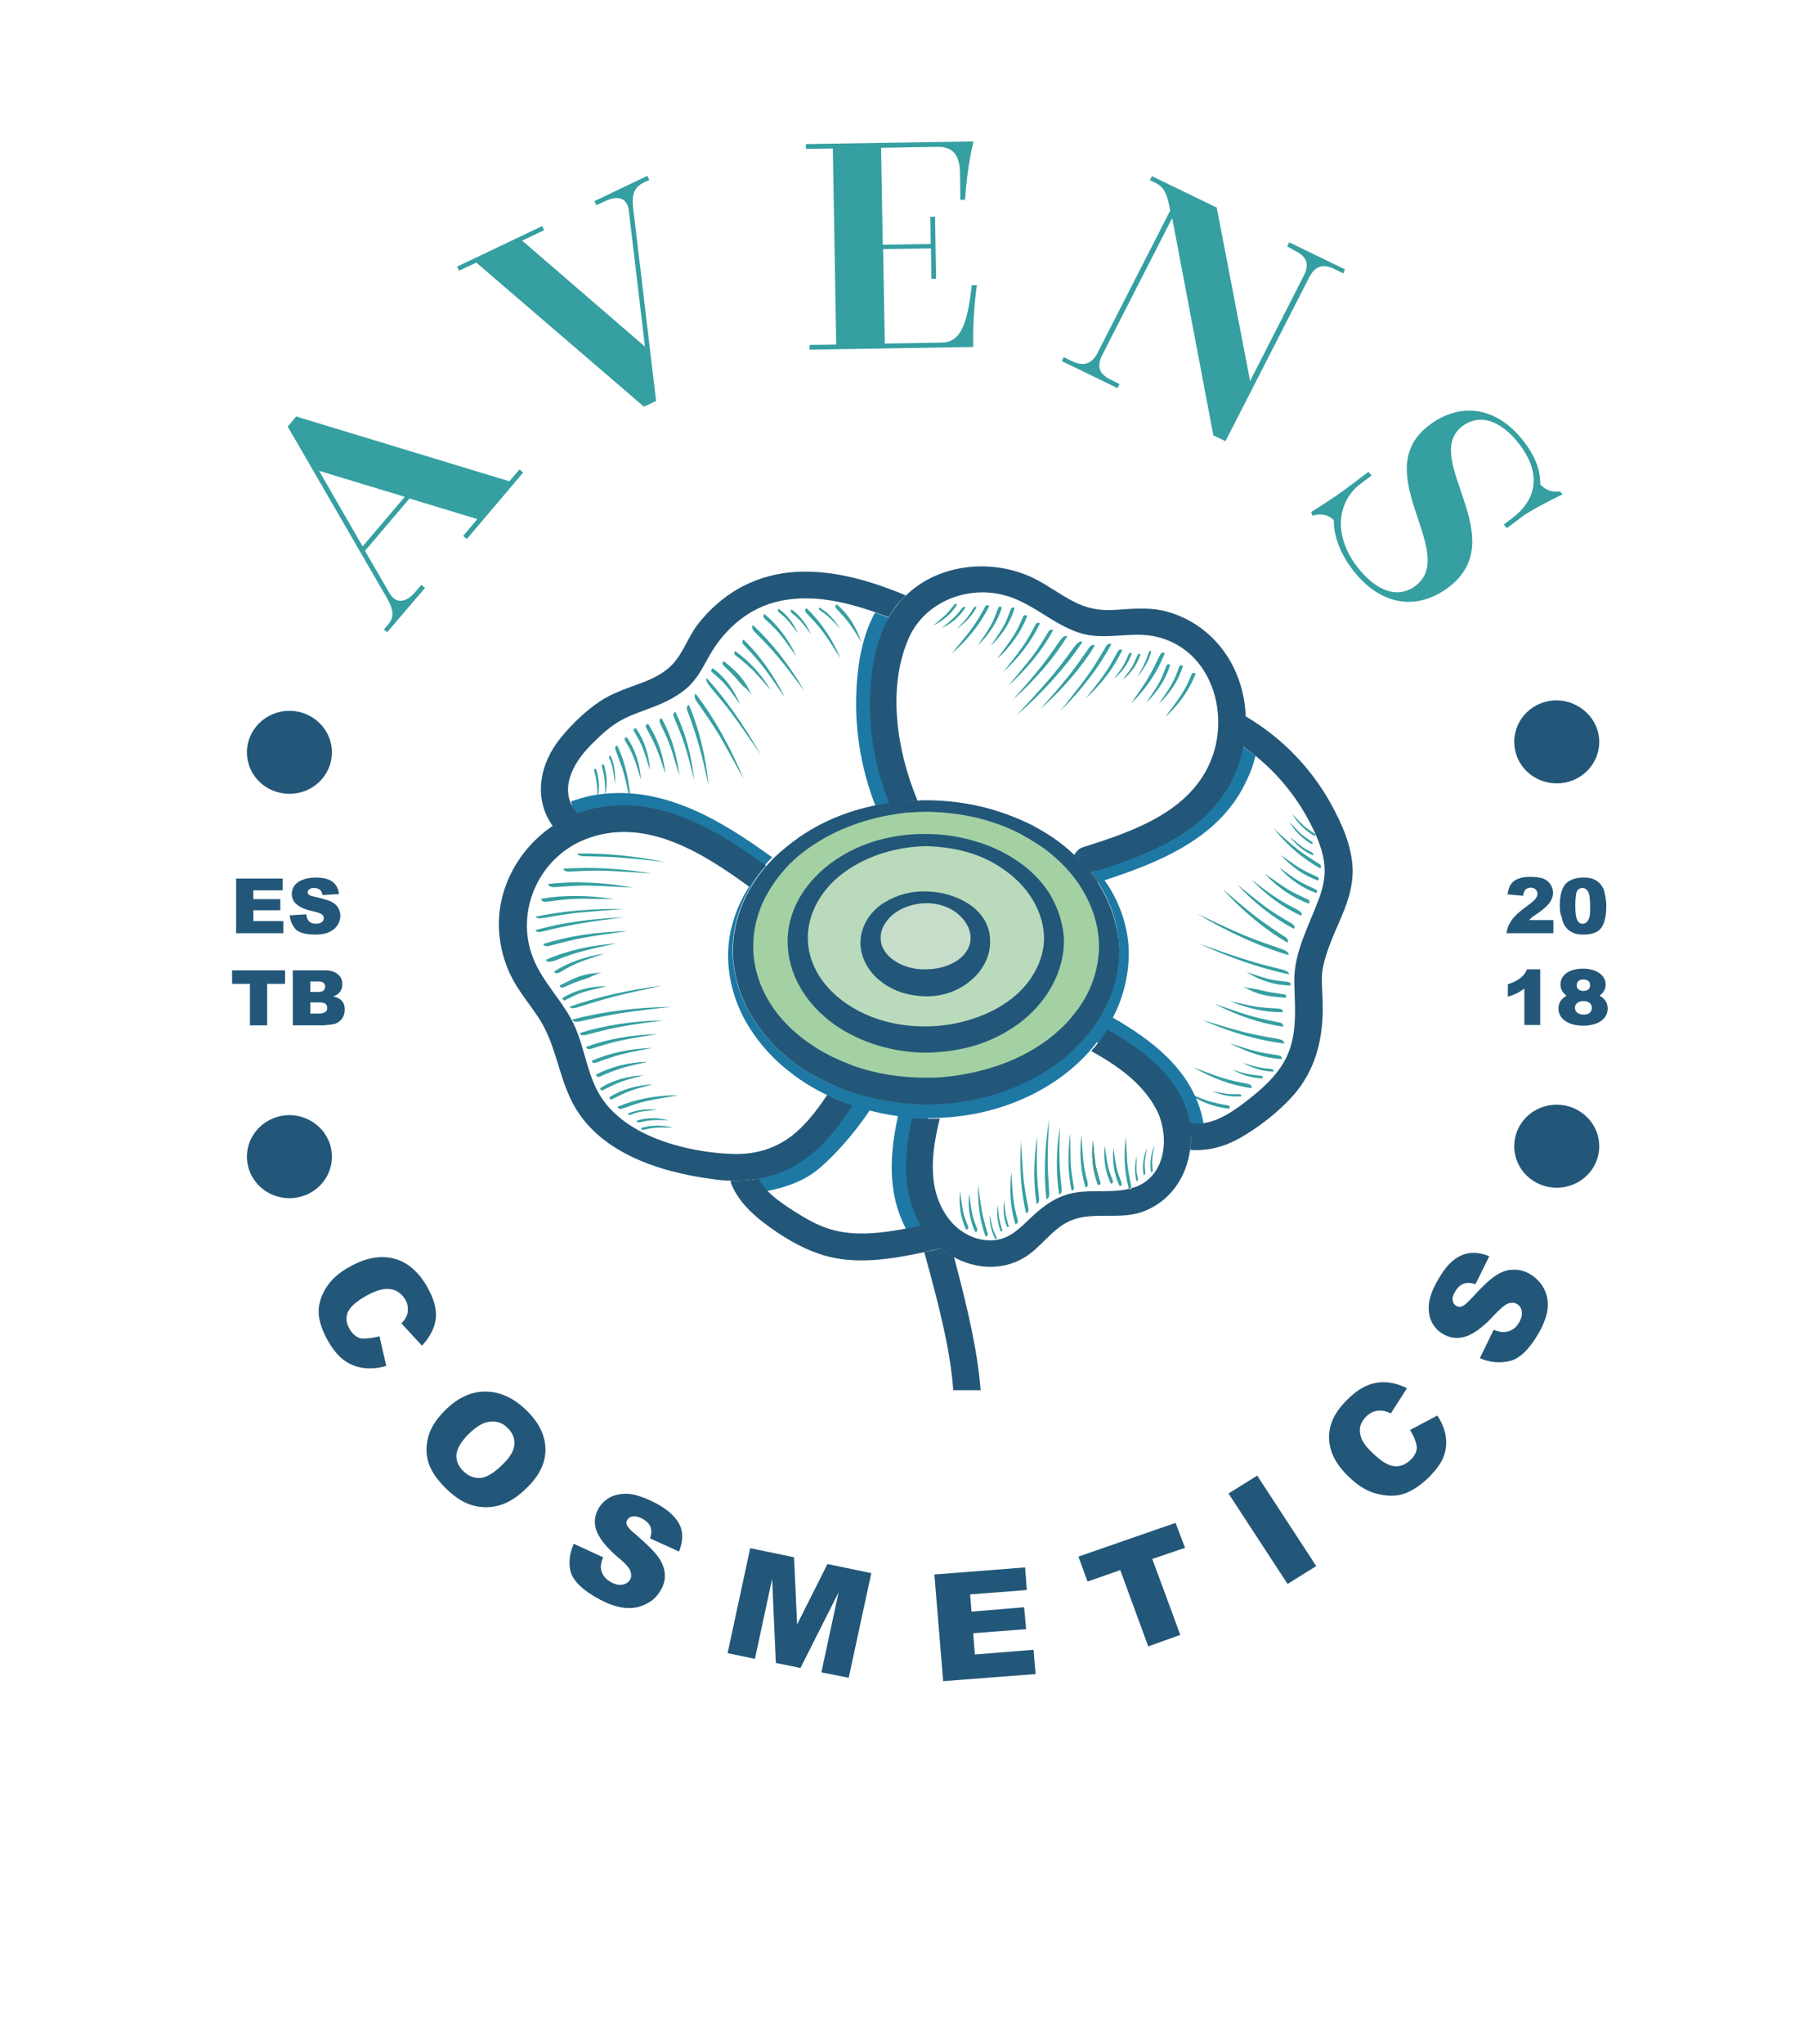 <?xml version="1.0" encoding="utf-8"?>
<!-- Generator: Adobe Illustrator 25.0.1, SVG Export Plug-In . SVG Version: 6.00 Build 0)  -->
<svg version="1.0" id="Layer_1" xmlns="http://www.w3.org/2000/svg" xmlns:xlink="http://www.w3.org/1999/xlink" x="0px" y="0px"
	 viewBox="0 0 53.48 60.56" style="enable-background:new 0 0 53.48 60.56;" xml:space="preserve">
<style type="text/css">
	.st0{fill:#000104;}
	.st1{fill:#FFFFFF;}
	.st2{fill:#EF493E;}
	.st3{opacity:0.6;fill-rule:evenodd;clip-rule:evenodd;fill:#FBBE43;}
	.st4{opacity:0.6;fill-rule:evenodd;clip-rule:evenodd;fill:#EF930E;}
	.st5{opacity:0.6;fill-rule:evenodd;clip-rule:evenodd;fill:#E67906;}
	.st6{fill:#9F8829;}
	.st7{fill:#3972A6;}
	.st8{fill:url(#SVGID_1_);stroke:#2B53A4;stroke-width:0.5;stroke-miterlimit:10;}
	.st9{fill:none;}
	.st10{fill:url(#SVGID_2_);}
	.st11{fill:url(#SVGID_3_);}
	.st12{fill:#B3B3B3;}
	.st13{fill:url(#SVGID_4_);}
	.st14{fill:url(#SVGID_5_);}
	.st15{fill:url(#SVGID_6_);}
	.st16{fill:#FFFFFF;stroke:#FFFFFF;stroke-width:0.25;stroke-miterlimit:10;}
	.st17{fill:#00001D;}
	.st18{fill:#4DA0C5;}
	.st19{fill:url(#SVGID_7_);}
	.st20{fill:#2E6A85;}
	.st21{fill:none;stroke:#144FA1;stroke-width:0.113;stroke-linejoin:round;stroke-miterlimit:10;}
	.st22{fill:#F27337;}
	.st23{fill:#8EB8D4;}
	.st24{fill:#F38056;}
	.st25{fill:#626365;}
	.st26{fill:#EF6D23;}
	.st27{fill:#284B82;}
	.st28{fill:#242956;}
	.st29{fill:#15142A;}
	.st30{fill:#84C343;}
	.st31{fill:#4CA1C6;}
	.st32{fill:#121617;}
	.st33{fill:#CF8966;}
	.st34{fill:#F37639;}
	.st35{opacity:0.3;fill:url(#SVGID_8_);}
	.st36{fill:#373277;}
	.st37{fill:#E61E25;}
	.st38{fill:#2555A5;}
	.st39{fill:#2E225E;}
	.st40{fill:#F8A425;}
	.st41{fill:#2058A7;}
	.st42{fill:none;stroke:#205AA8;stroke-width:0.156;stroke-miterlimit:10;}
	.st43{fill:#49A3C7;}
	.st44{fill-rule:evenodd;clip-rule:evenodd;}
	.st45{fill-rule:evenodd;clip-rule:evenodd;fill:url(#SVGID_9_);}
	.st46{fill-rule:evenodd;clip-rule:evenodd;fill:url(#SVGID_10_);}
	.st47{fill-rule:evenodd;clip-rule:evenodd;fill:url(#SVGID_11_);}
	.st48{fill:#1D2251;}
	.st49{fill:#2260AC;}
	.st50{fill:url(#SVGID_12_);}
	.st51{fill:#FFFFFC;}
	.st52{fill:#4C9FC5;}
	.st53{fill:#28306D;}
	.st54{fill:#4C9EC5;}
	.st55{fill:#28306E;}
	.st56{fill:#29306F;}
	.st57{fill:#F7F7FB;}
	.st58{fill:url(#SVGID_13_);}
	.st59{fill:url(#SVGID_14_);}
	.st60{fill:url(#SVGID_15_);}
	.st61{fill:url(#SVGID_16_);}
	.st62{fill:#10123C;}
	.st63{fill:#F5842C;}
	.st64{fill:#1F305E;}
	.st65{fill:#87BBD1;}
	.st66{fill:#203160;}
	.st67{fill:#235779;}
	.st68{fill:#359FA1;}
	.st69{fill:#A4D1A4;}
	.st70{fill:#B9DBBC;}
	.st71{fill:#C6DDCA;}
	.st72{fill:#662E14;}
	.st73{fill:#1D79A4;}
	.st74{fill:#C14B28;}
	.st75{fill:url(#SVGID_17_);}
	.st76{fill:url(#SVGID_18_);}
	.st77{fill:url(#SVGID_19_);}
	.st78{fill:url(#SVGID_20_);}
	.st79{fill:url(#SVGID_21_);}
	.st80{fill:url(#SVGID_22_);}
	.st81{fill:url(#SVGID_23_);}
	.st82{fill:url(#SVGID_24_);}
	.st83{fill:url(#SVGID_25_);}
	.st84{fill:url(#SVGID_26_);}
	.st85{fill:url(#SVGID_27_);}
	.st86{fill:url(#SVGID_28_);}
	.st87{fill:url(#SVGID_29_);}
	.st88{fill:url(#SVGID_30_);}
	.st89{fill:#1F164B;}
	.st90{clip-path:url(#SVGID_32_);fill:#253D97;}
	.st91{fill:url(#SVGID_33_);}
	.st92{fill:url(#SVGID_34_);}
	.st93{fill:url(#SVGID_35_);}
	.st94{fill:url(#SVGID_36_);}
	.st95{fill:url(#SVGID_37_);}
	.st96{fill:url(#SVGID_38_);}
	.st97{fill:url(#SVGID_39_);}
	.st98{fill:url(#SVGID_40_);}
	.st99{fill:url(#SVGID_41_);}
	.st100{fill:#443F41;}
	.st101{fill:#28306F;}
	.st102{fill:#71C49D;}
	.st103{fill:#F0C6A7;}
	.st104{fill:#DB8D82;}
	.st105{fill:#EFB7AC;}
	.st106{opacity:0.21;}
	.st107{fill-rule:evenodd;clip-rule:evenodd;fill:#A9196E;}
	.st108{fill-rule:evenodd;clip-rule:evenodd;fill:#FBE42C;}
	.st109{fill:#FBE42C;}
	.st110{fill:#A9196E;}
	.st111{fill:#7FC143;}
	.st112{clip-path:url(#SVGID_45_);fill:#7FC143;}
	.st113{clip-path:url(#SVGID_51_);fill:#7FC143;}
	.st114{fill:#243F8F;}
	.st115{fill:#EF4E2F;}
	.st116{fill:#010007;}
	.st117{fill:#0C0D37;}
	.st118{fill:#FBAF2D;}
	.st119{fill:url(#SVGID_54_);}
	.st120{fill-rule:evenodd;clip-rule:evenodd;fill:#FFFFFF;}
	.st121{fill:#1D4690;}
	.st122{fill:#3AA949;}
	.st123{fill:#F37A24;}
	.st124{fill:none;stroke:#F37A24;stroke-width:3.715;stroke-miterlimit:10;}
	.st125{fill:#3AA949;stroke:#FFFFFF;stroke-width:1.31;stroke-miterlimit:10;}
	.st126{fill:#46A2BB;}
	.st127{fill:#7153A0;}
	.st128{fill:#27316C;}
	.st129{fill:#2C65AE;}
	.st130{fill:#452D7A;}
	.st131{fill:#442C7A;}
	.st132{fill:#1A2642;}
	.st133{fill-rule:evenodd;clip-rule:evenodd;fill:#567EB8;}
	.st134{fill-rule:evenodd;clip-rule:evenodd;fill:#6A7EB8;}
	.st135{fill-rule:evenodd;clip-rule:evenodd;fill:#6A7EB9;}
	.st136{fill-rule:evenodd;clip-rule:evenodd;fill:#EE3C2D;}
	.st137{fill-rule:evenodd;clip-rule:evenodd;fill:#EF493F;}
	.st138{fill-rule:evenodd;clip-rule:evenodd;fill:#ED2C24;}
	.st139{fill-rule:evenodd;clip-rule:evenodd;fill:#E9AE28;}
	.st140{fill-rule:evenodd;clip-rule:evenodd;fill:#D69B28;}
	.st141{fill-rule:evenodd;clip-rule:evenodd;fill:#FCB729;}
	.st142{fill-rule:evenodd;clip-rule:evenodd;fill:#409E47;}
	.st143{fill-rule:evenodd;clip-rule:evenodd;fill:#4BB450;}
	.st144{fill-rule:evenodd;clip-rule:evenodd;fill:#338440;}
	.st145{fill:#C09C36;}
	.st146{fill:#1E552A;}
	.st147{clip-path:url(#SVGID_56_);fill:url(#SVGID_57_);}
	.st148{fill:#023A1E;}
	.st149{fill:#FFFFFA;}
	.st150{fill:#0D4F28;}
	.st151{fill:#0E5128;}
	.st152{fill:#0D4E27;}
	.st153{fill:#0E5229;}
	.st154{fill:#0E4823;}
	.st155{fill:#0E4C27;}
	.st156{fill:#F3F6E0;}
	.st157{fill:#0E4F28;}
	.st158{fill:#114823;}
	.st159{fill:#105229;}
	.st160{fill:#0A4A2B;}
	.st161{fill:#134F27;}
	.st162{fill:#165229;}
	.st163{fill:#0D5029;}
	.st164{fill:#0B4E2B;}
	.st165{fill:#105028;}
	.st166{fill:#0A492A;}
	.st167{fill:#E9F3E2;}
	.st168{fill:#144D26;}
	.st169{fill:#185C2F;}
	.st170{fill:#0F5028;}
	.st171{fill:#F3F8EA;}
	.st172{fill:#114D26;}
	.st173{fill:#70A685;}
	.st174{fill:#0D4F2A;}
	.st175{fill:#094A24;}
	.st176{fill:#0F4F27;}
	.st177{fill:#0A4C26;}
	.st178{fill:#A2D29A;}
	.st179{fill:#4D7E44;}
	.st180{fill:#E8F2E1;}
	.st181{fill:#EDF5E5;}
	.st182{fill:#E6F2E7;}
	.st183{fill:#E5F1DC;}
	.st184{fill:#E9F3E3;}
	.st185{fill:#E9F3E5;}
	.st186{fill:#E5F1DB;}
	.st187{fill:#D8ECD7;}
	.st188{fill:#D9EBD4;}
	.st189{fill:#E2F0DE;}
	.st190{fill:#366B4B;}
	.st191{fill:#5D6162;}
	.st192{fill:#212E5F;}
	.st193{fill:#DD1F26;}
	.st194{clip-path:url(#SVGID_59_);}
	.st195{fill:#23396F;}
	.st196{fill:#7FC24E;}
	.st197{clip-path:url(#SVGID_59_);fill:#23396F;}
	.st198{clip-path:url(#SVGID_59_);fill:#7FC24E;}
	.st199{fill:#91CEA4;}
	.st200{fill:#90CEA4;}
	.st201{fill:#C02026;}
	.st202{fill:#362E7E;}
</style>
<g>
	<polygon class="st67" points="7,26.03 8.38,26.03 8.38,26.38 7.51,26.38 7.51,26.64 8.31,26.64 8.31,26.97 7.51,26.97 7.51,27.29 
		8.4,27.29 8.4,27.65 7,27.65 	"/>
	<path class="st67" d="M8.59,27.12l0.49-0.03c0.01,0.08,0.03,0.14,0.06,0.18c0.05,0.07,0.13,0.1,0.23,0.1
		c0.07,0,0.13-0.02,0.17-0.05c0.04-0.03,0.06-0.07,0.06-0.12c0-0.04-0.02-0.08-0.06-0.11c-0.04-0.03-0.13-0.06-0.26-0.09
		c-0.23-0.05-0.39-0.12-0.48-0.2c-0.1-0.08-0.15-0.19-0.15-0.31c0-0.08,0.02-0.16,0.07-0.24c0.05-0.07,0.12-0.13,0.22-0.17
		C9.05,26.03,9.19,26,9.36,26c0.21,0,0.38,0.04,0.49,0.12c0.11,0.08,0.18,0.2,0.2,0.37l-0.49,0.03c-0.01-0.07-0.04-0.13-0.08-0.16
		c-0.04-0.03-0.1-0.05-0.17-0.05c-0.06,0-0.11,0.01-0.14,0.04c-0.03,0.02-0.05,0.05-0.05,0.09c0,0.03,0.01,0.05,0.04,0.07
		c0.02,0.02,0.08,0.04,0.17,0.06c0.23,0.05,0.39,0.1,0.48,0.14c0.1,0.05,0.17,0.11,0.21,0.18c0.04,0.07,0.07,0.15,0.07,0.24
		c0,0.1-0.03,0.2-0.09,0.29c-0.06,0.09-0.14,0.15-0.25,0.2c-0.11,0.05-0.24,0.07-0.4,0.07c-0.28,0-0.48-0.05-0.59-0.16
		C8.67,27.42,8.6,27.28,8.59,27.12"/>
	<polygon class="st67" points="6.88,28.75 8.45,28.75 8.45,29.15 7.92,29.15 7.92,30.38 7.41,30.38 7.41,29.15 6.88,29.15 	"/>
	<path class="st67" d="M8.68,28.75h0.97c0.16,0,0.28,0.04,0.37,0.12c0.09,0.08,0.13,0.17,0.13,0.29c0,0.1-0.03,0.18-0.09,0.25
		c-0.04,0.05-0.1,0.08-0.18,0.11c0.12,0.03,0.21,0.08,0.26,0.14c0.06,0.07,0.08,0.15,0.08,0.26c0,0.08-0.02,0.16-0.06,0.23
		c-0.04,0.07-0.1,0.12-0.17,0.16c-0.04,0.02-0.11,0.04-0.2,0.05c-0.12,0.01-0.19,0.02-0.23,0.02H8.68V28.75z M9.2,29.39h0.22
		c0.08,0,0.14-0.01,0.17-0.04c0.03-0.03,0.05-0.07,0.05-0.12c0-0.05-0.02-0.08-0.05-0.11c-0.03-0.03-0.09-0.04-0.16-0.04H9.2V29.39z
		 M9.2,30.03h0.26c0.09,0,0.15-0.02,0.19-0.05c0.04-0.03,0.05-0.07,0.05-0.12c0-0.05-0.02-0.09-0.05-0.12
		c-0.04-0.03-0.1-0.04-0.19-0.04H9.2V30.03z"/>
	<path class="st67" d="M46.05,27.65h-1.39c0.02-0.13,0.06-0.26,0.15-0.38c0.08-0.12,0.23-0.26,0.45-0.42
		c0.14-0.1,0.22-0.17,0.26-0.22c0.04-0.05,0.06-0.1,0.06-0.15c0-0.05-0.02-0.09-0.06-0.13c-0.04-0.03-0.08-0.05-0.14-0.05
		c-0.06,0-0.11,0.02-0.15,0.05c-0.04,0.04-0.06,0.1-0.08,0.19l-0.46-0.04c0.02-0.13,0.05-0.23,0.1-0.3
		c0.05-0.07,0.12-0.13,0.21-0.16c0.09-0.04,0.21-0.06,0.37-0.06c0.16,0,0.29,0.02,0.38,0.05c0.09,0.04,0.16,0.09,0.21,0.17
		c0.05,0.07,0.08,0.16,0.08,0.25c0,0.1-0.03,0.19-0.09,0.28c-0.06,0.09-0.17,0.19-0.32,0.3c-0.09,0.06-0.16,0.11-0.19,0.13
		c-0.03,0.02-0.07,0.06-0.11,0.1h0.72V27.65z"/>
	<path class="st67" d="M46.24,26.84c0-0.31,0.06-0.52,0.17-0.65C46.53,26.07,46.7,26,46.94,26c0.11,0,0.2,0.01,0.28,0.04
		c0.07,0.03,0.13,0.06,0.18,0.11c0.05,0.04,0.08,0.09,0.11,0.14c0.03,0.05,0.05,0.1,0.06,0.17c0.03,0.12,0.05,0.25,0.05,0.38
		c0,0.29-0.05,0.51-0.15,0.65c-0.1,0.14-0.28,0.2-0.53,0.2c-0.14,0-0.25-0.02-0.34-0.07c-0.09-0.04-0.16-0.11-0.21-0.19
		c-0.04-0.06-0.07-0.14-0.09-0.25C46.25,27.08,46.24,26.96,46.24,26.84 M46.7,26.84c0,0.21,0.02,0.35,0.06,0.42
		c0.04,0.08,0.09,0.11,0.16,0.11c0.05,0,0.09-0.02,0.12-0.05c0.03-0.03,0.06-0.08,0.08-0.15c0.02-0.07,0.02-0.18,0.02-0.32
		c0-0.22-0.02-0.36-0.06-0.43c-0.04-0.07-0.09-0.11-0.17-0.11c-0.08,0-0.13,0.04-0.17,0.11C46.72,26.49,46.7,26.63,46.7,26.84"/>
	<path class="st67" d="M47.66,29.88c0,0.31-0.29,0.51-0.73,0.51c-0.43,0-0.73-0.2-0.73-0.51c0-0.17,0.09-0.29,0.24-0.38
		c-0.11-0.08-0.18-0.19-0.18-0.33c0-0.29,0.27-0.47,0.67-0.47c0.39,0,0.67,0.19,0.67,0.47c0,0.14-0.07,0.25-0.18,0.33
		C47.57,29.58,47.66,29.71,47.66,29.88 M47.19,29.86c0-0.13-0.1-0.2-0.25-0.2c-0.15,0-0.25,0.08-0.25,0.2s0.1,0.2,0.25,0.2
		C47.09,30.07,47.19,29.99,47.19,29.86 M46.74,29.19c0,0.11,0.08,0.17,0.2,0.17c0.12,0,0.2-0.06,0.2-0.17c0-0.11-0.08-0.17-0.2-0.17
		C46.82,29.02,46.74,29.08,46.74,29.19"/>
	<path class="st67" d="M45.66,28.72v1.65h-0.47v-1.08c-0.08,0.06-0.15,0.1-0.22,0.14c-0.07,0.03-0.16,0.07-0.27,0.1v-0.37
		c0.16-0.05,0.28-0.11,0.37-0.18c0.09-0.07,0.16-0.16,0.2-0.26H45.66z"/>
	<path class="st68" d="M11.38,18.65l0.12-0.14c0.19-0.22,0.18-0.43-0.04-0.81l-2.93-5.06l0.25-0.3l6.32,1.92l0.3-0.35L15.51,14
		l-1.67,1.97l-0.11-0.09l0.42-0.5l-2.01-0.61l-1.32,1.55l0.73,1.26c0.18,0.31,0.48,0.29,0.76-0.04l0.18-0.21l0.11,0.09l-1.12,1.31
		L11.38,18.65z M12,14.72l-2.54-0.77l1.29,2.24L12,14.72z"/>
	<path class="st68" d="M14.12,7.78l-0.51,0.24L13.55,7.9l2.52-1.2l0.06,0.12l-0.65,0.31l3.64,3.14l-0.48-4.04
		c-0.04-0.35-0.31-0.46-0.7-0.27l-0.26,0.12l-0.06-0.12l1.57-0.75l0.06,0.12l-0.17,0.08c-0.26,0.13-0.36,0.33-0.31,0.75l0.68,5.72
		l-0.36,0.17L14.12,7.78z"/>
	<path class="st68" d="M24,10.22l0.79-0.01l-0.1-5.81l-0.8,0.01l0-0.14l4.97-0.08c0,0-0.19,0.73-0.25,1.73l-0.14,0l-0.01-0.81
		c-0.01-0.49-0.19-0.77-0.68-0.76l-1.66,0.03l0.05,2.87l1.42-0.02l-0.01-0.81l0.14,0l0.03,1.84l-0.14,0L27.6,7.36l-1.42,0.02
		l0.05,2.8l1.7-0.03c0.6-0.01,0.76-0.68,0.88-1.7l0.15,0c0,0-0.13,0.84-0.11,1.83L24,10.36L24,10.22z"/>
	<path class="st68" d="M31.53,10.58l0.25,0.12c0.37,0.18,0.6,0.06,0.76-0.25l2.15-4.21l-0.03-0.16c-0.06-0.3-0.14-0.54-0.42-0.67
		l-0.15-0.07l0.06-0.12l1.92,0.93l0.99,5.14l1.59-3.12c0.16-0.31,0.12-0.56-0.26-0.74L38.16,7.3l0.06-0.12l1.65,0.8L39.82,8.1
		l-0.26-0.13c-0.37-0.18-0.59-0.06-0.75,0.25l-2.48,4.85l-0.36-0.17l-1.22-6.44l-2.07,4.05c-0.16,0.31-0.13,0.56,0.25,0.74
		l0.26,0.13l-0.06,0.12l-1.65-0.8L31.53,10.58z"/>
	<path class="st68" d="M38.87,15.17c0,0,0.56-0.34,1.02-0.68l0.68-0.51l0.09,0.11l-0.32,0.24c-0.69,0.52-0.85,1.52-0.07,2.51
		c0.5,0.63,1.14,0.93,1.69,0.52c1.3-0.98-1.45-3.38,0.42-4.77c0.88-0.66,1.95-0.58,2.77,0.46c0.43,0.54,0.52,0.99,0.51,1.3
		c0.17,0.18,0.35,0.24,0.59,0.21l0.07,0.09c0,0-0.84,0.4-1.17,0.64l-0.48,0.36l-0.09-0.11l0.24-0.18c0.7-0.52,0.93-1.3,0.19-2.24
		c-0.55-0.69-1.16-0.86-1.65-0.5c-1.27,0.96,1.52,3.33-0.43,4.79c-0.84,0.63-1.92,0.62-2.8-0.49c-0.47-0.6-0.59-1.13-0.59-1.51
		c-0.16-0.16-0.38-0.21-0.63-0.13L38.87,15.17z"/>
	<path class="st67" d="M11.25,39.59l0.2,0.88c-0.24,0.07-0.47,0.09-0.68,0.06c-0.21-0.03-0.39-0.1-0.56-0.22
		c-0.17-0.12-0.32-0.3-0.47-0.55c-0.17-0.3-0.27-0.57-0.29-0.81c-0.02-0.24,0.04-0.49,0.19-0.75c0.15-0.26,0.39-0.49,0.75-0.68
		c0.47-0.26,0.9-0.33,1.29-0.23c0.39,0.1,0.72,0.38,0.98,0.83c0.2,0.35,0.29,0.66,0.26,0.94c-0.03,0.28-0.17,0.55-0.41,0.81
		l-0.61-0.66c0.07-0.07,0.12-0.14,0.14-0.19c0.04-0.08,0.06-0.17,0.05-0.26c0-0.09-0.03-0.18-0.08-0.26
		c-0.11-0.19-0.28-0.3-0.5-0.31c-0.16-0.01-0.37,0.05-0.63,0.19c-0.31,0.17-0.5,0.34-0.57,0.5c-0.06,0.16-0.05,0.32,0.05,0.49
		c0.09,0.16,0.21,0.26,0.36,0.29C10.88,39.66,11.05,39.65,11.25,39.59"/>
	<path class="st67" d="M13.19,41.79c0.37-0.37,0.77-0.56,1.19-0.56c0.42,0,0.82,0.17,1.2,0.53c0.39,0.37,0.58,0.76,0.59,1.16
		c0.01,0.4-0.17,0.79-0.54,1.15c-0.27,0.27-0.53,0.44-0.79,0.52c-0.26,0.08-0.53,0.09-0.8,0.02c-0.27-0.07-0.53-0.23-0.79-0.48
		c-0.26-0.25-0.44-0.5-0.53-0.74c-0.09-0.25-0.1-0.51-0.03-0.79C12.75,42.33,12.92,42.06,13.19,41.79 M13.9,42.48
		c-0.23,0.23-0.35,0.44-0.37,0.62c-0.01,0.18,0.06,0.35,0.21,0.49c0.15,0.15,0.32,0.21,0.51,0.2c0.18-0.02,0.4-0.15,0.66-0.41
		c0.22-0.21,0.33-0.41,0.34-0.59c0.01-0.18-0.06-0.35-0.21-0.49c-0.14-0.14-0.31-0.2-0.5-0.18C14.35,42.13,14.14,42.25,13.9,42.48"
		/>
	<path class="st67" d="M17.01,45.74l0.87,0.4c-0.06,0.14-0.08,0.26-0.06,0.36c0.03,0.16,0.13,0.29,0.3,0.38
		c0.13,0.07,0.24,0.09,0.34,0.07c0.1-0.02,0.17-0.07,0.22-0.15c0.04-0.07,0.04-0.15,0.01-0.25c-0.03-0.09-0.15-0.23-0.36-0.4
		c-0.34-0.29-0.55-0.55-0.64-0.78c-0.09-0.23-0.07-0.45,0.05-0.67c0.08-0.14,0.2-0.26,0.35-0.34c0.16-0.08,0.34-0.11,0.55-0.1
		c0.21,0.02,0.47,0.11,0.77,0.26c0.37,0.19,0.61,0.41,0.73,0.64c0.12,0.23,0.11,0.51-0.01,0.81l-0.86-0.39
		c0.05-0.14,0.05-0.25,0.01-0.35c-0.04-0.09-0.12-0.17-0.25-0.24c-0.1-0.05-0.19-0.07-0.27-0.06c-0.08,0.01-0.13,0.05-0.17,0.11
		c-0.02,0.04-0.03,0.1,0,0.15c0.02,0.06,0.1,0.15,0.24,0.26c0.34,0.29,0.57,0.52,0.69,0.69c0.12,0.17,0.18,0.34,0.19,0.5
		c0.01,0.16-0.03,0.32-0.12,0.47c-0.1,0.18-0.24,0.32-0.43,0.41c-0.19,0.1-0.39,0.14-0.62,0.12c-0.23-0.02-0.48-0.1-0.76-0.25
		c-0.49-0.26-0.77-0.53-0.86-0.81C16.85,46.32,16.88,46.03,17.01,45.74"/>
	<polygon class="st67" points="22.24,45.87 23.54,46.14 23.63,48.13 24.53,46.34 25.83,46.61 25.16,49.71 24.35,49.55 24.86,47.18 
		23.73,49.42 23,49.27 22.89,46.78 22.38,49.15 21.57,48.98 	"/>
	<polygon class="st67" points="27.7,46.65 30.39,46.44 30.44,47.11 28.76,47.24 28.8,47.75 30.36,47.62 30.42,48.27 28.85,48.39 
		28.9,49.02 30.64,48.88 30.7,49.6 27.96,49.81 	"/>
	<polygon class="st67" points="31.97,46.12 34.85,45.12 35.13,45.86 34.16,46.19 34.99,48.44 34.04,48.78 33.21,46.52 32.24,46.86 	
		"/>
	<polygon class="st67" points="36.42,44.25 37.27,43.72 39.02,46.4 38.17,46.93 	"/>
	<path class="st67" d="M41.8,42.37l0.81-0.43c0.14,0.21,0.22,0.42,0.25,0.62c0.03,0.2,0.01,0.4-0.06,0.59
		c-0.07,0.19-0.21,0.38-0.41,0.59c-0.25,0.25-0.49,0.41-0.72,0.5c-0.23,0.09-0.5,0.1-0.8,0.03c-0.3-0.06-0.59-0.23-0.88-0.51
		c-0.39-0.37-0.58-0.75-0.59-1.15c-0.01-0.4,0.17-0.78,0.54-1.14c0.29-0.29,0.57-0.45,0.86-0.5c0.28-0.05,0.59,0,0.91,0.16
		l-0.48,0.75c-0.09-0.05-0.17-0.07-0.22-0.08c-0.09-0.01-0.19-0.01-0.27,0.02c-0.09,0.03-0.17,0.08-0.24,0.15
		c-0.16,0.16-0.22,0.34-0.17,0.55c0.03,0.16,0.15,0.33,0.36,0.53c0.26,0.25,0.47,0.38,0.65,0.39c0.17,0.02,0.33-0.05,0.47-0.18
		c0.14-0.13,0.2-0.27,0.19-0.41C41.97,42.7,41.91,42.54,41.8,42.37"/>
	<path class="st67" d="M43.87,40.24l0.41-0.84c0.15,0.06,0.27,0.08,0.37,0.06c0.17-0.03,0.3-0.12,0.39-0.29
		c0.07-0.12,0.09-0.23,0.07-0.33c-0.02-0.1-0.07-0.17-0.15-0.21c-0.07-0.04-0.16-0.04-0.25-0.01c-0.09,0.03-0.23,0.15-0.42,0.35
		c-0.3,0.33-0.57,0.53-0.81,0.62c-0.24,0.08-0.47,0.07-0.69-0.06c-0.15-0.08-0.26-0.2-0.34-0.35c-0.08-0.15-0.11-0.33-0.09-0.54
		c0.02-0.21,0.11-0.45,0.28-0.74c0.2-0.35,0.42-0.59,0.67-0.7c0.24-0.11,0.52-0.11,0.84,0.02l-0.41,0.83
		C43.6,38,43.48,38,43.38,38.04c-0.1,0.04-0.18,0.12-0.25,0.24c-0.06,0.1-0.08,0.19-0.06,0.26c0.01,0.07,0.05,0.13,0.12,0.16
		c0.05,0.02,0.1,0.03,0.16,0c0.06-0.02,0.15-0.1,0.27-0.23c0.3-0.33,0.53-0.55,0.71-0.67c0.18-0.12,0.35-0.18,0.52-0.18
		c0.17-0.01,0.33,0.03,0.49,0.12c0.18,0.1,0.32,0.24,0.42,0.42c0.1,0.18,0.14,0.38,0.12,0.6c-0.02,0.22-0.11,0.46-0.26,0.73
		c-0.27,0.47-0.55,0.75-0.84,0.83C44.47,40.4,44.17,40.37,43.87,40.24"/>
	<path class="st67" d="M47.41,21.98c0,0.68-0.56,1.23-1.26,1.23c-0.7,0-1.26-0.55-1.26-1.23c0-0.68,0.56-1.23,1.26-1.23
		C46.84,20.76,47.41,21.31,47.41,21.98"/>
	<path class="st67" d="M9.84,22.29c0,0.68-0.56,1.23-1.26,1.23c-0.7,0-1.26-0.55-1.26-1.23c0-0.68,0.57-1.23,1.26-1.23
		C9.27,21.06,9.84,21.61,9.84,22.29"/>
	<path class="st67" d="M47.41,33.96c0,0.68-0.56,1.23-1.26,1.23c-0.7,0-1.26-0.55-1.26-1.23c0-0.68,0.56-1.23,1.26-1.23
		C46.84,32.73,47.41,33.28,47.41,33.96"/>
	<path class="st67" d="M9.84,34.27c0,0.68-0.56,1.23-1.26,1.23c-0.7,0-1.26-0.55-1.26-1.23c0-0.68,0.57-1.23,1.26-1.23
		C9.27,33.04,9.84,33.59,9.84,34.27"/>
	<path class="st69" d="M33,28.11c0,2.41-2.49,4.36-5.56,4.36s-5.56-1.95-5.56-4.36c0-2.41,2.49-4.36,5.56-4.36S33,25.71,33,28.11"/>
	<path class="st70" d="M31.1,27.85c0,1.58-1.64,2.87-3.66,2.87c-2.02,0-3.66-1.28-3.66-2.87c0-1.58,1.64-2.87,3.66-2.87
		C29.46,24.98,31.1,26.26,31.1,27.85"/>
	<path class="st71" d="M29.2,27.85c0,0.76-0.79,1.38-1.76,1.38c-0.97,0-1.76-0.62-1.76-1.38c0-0.76,0.79-1.38,1.76-1.38
		C28.42,26.47,29.2,27.09,29.2,27.85"/>
	<path class="st72" d="M32.55,35.11c-0.16-0.42-0.2-0.86-0.15-1.32c0.02,0.23,0.04,0.45,0.07,0.68c0.03,0.17,0.08,0.34,0.13,0.51
		C32.63,35.05,32.64,35.1,32.55,35.11C32.55,35.11,32.55,35.11,32.55,35.11"/>
	<polyline class="st72" points="33.47,35.22 33.47,35.23 33.46,35.23 33.47,35.22 	"/>
	<path class="st68" d="M17.79,32.24c0.39-0.24,0.83-0.36,1.29-0.38c-0.22,0.06-0.45,0.11-0.66,0.19c-0.17,0.06-0.33,0.14-0.49,0.22
		C17.86,32.31,17.81,32.34,17.79,32.24C17.79,32.24,17.79,32.24,17.79,32.24"/>
	<path class="st68" d="M18.06,32.51c0.39-0.24,0.83-0.36,1.29-0.38c-0.22,0.06-0.45,0.11-0.66,0.19c-0.17,0.06-0.33,0.14-0.49,0.22
		C18.13,32.58,18.08,32.6,18.06,32.51C18.06,32.5,18.06,32.51,18.06,32.51"/>
	<path class="st68" d="M17.67,31.84c0.47-0.24,0.98-0.36,1.52-0.38c-0.26,0.06-0.53,0.11-0.78,0.19c-0.2,0.06-0.39,0.14-0.57,0.22
		C17.76,31.91,17.7,31.93,17.67,31.84C17.67,31.83,17.67,31.84,17.67,31.84"/>
	<path class="st68" d="M17.54,31.43c0.55-0.24,1.15-0.36,1.8-0.38c-0.31,0.06-0.62,0.11-0.92,0.19c-0.23,0.06-0.46,0.14-0.68,0.22
		C17.63,31.5,17.57,31.52,17.54,31.43C17.54,31.42,17.54,31.43,17.54,31.43"/>
	<path class="st68" d="M17.37,31.02c0.65-0.24,1.36-0.36,2.12-0.38c-0.36,0.06-0.73,0.11-1.09,0.19c-0.28,0.06-0.54,0.14-0.8,0.22
		C17.49,31.09,17.41,31.11,17.37,31.02C17.37,31.01,17.37,31.02,17.37,31.02"/>
	<path class="st68" d="M17.18,30.61c0.76-0.24,1.6-0.36,2.5-0.38c-0.43,0.06-0.86,0.11-1.28,0.19c-0.33,0.06-0.64,0.14-0.94,0.22
		C17.32,30.68,17.23,30.7,17.18,30.61C17.18,30.61,17.18,30.61,17.18,30.61"/>
	<path class="st68" d="M16.96,30.21c0.9-0.24,1.89-0.36,2.95-0.38c-0.51,0.06-1.02,0.11-1.51,0.19c-0.38,0.06-0.75,0.14-1.11,0.22
		C17.12,30.28,17.01,30.3,16.96,30.21C16.96,30.2,16.96,30.21,16.96,30.21"/>
	<path class="st68" d="M16.88,29.83c0.82-0.29,1.75-0.5,2.76-0.63c-0.47,0.11-0.95,0.2-1.41,0.32c-0.36,0.09-0.69,0.2-1.03,0.3
		C17.05,29.87,16.95,29.9,16.88,29.83C16.88,29.83,16.88,29.83,16.88,29.83"/>
	<path class="st68" d="M17.67,31.84c0.47-0.24,0.98-0.36,1.52-0.38c-0.26,0.06-0.53,0.11-0.78,0.19c-0.2,0.06-0.39,0.14-0.57,0.22
		C17.76,31.91,17.7,31.93,17.67,31.84C17.67,31.83,17.67,31.84,17.67,31.84"/>
	<path class="st68" d="M18.88,33.2c0.31-0.09,0.62-0.09,0.94-0.01c-0.16,0-0.32-0.01-0.48,0c-0.12,0.01-0.25,0.03-0.37,0.06
		C18.91,33.26,18.88,33.26,18.88,33.2C18.88,33.19,18.88,33.2,18.88,33.2"/>
	<path class="st68" d="M19.01,33.42c0.31-0.09,0.62-0.09,0.94-0.01c-0.16,0-0.32-0.01-0.48,0c-0.12,0.01-0.25,0.03-0.37,0.06
		C19.04,33.48,19.01,33.49,19.01,33.42C19.01,33.42,19.01,33.42,19.01,33.42"/>
	<path class="st68" d="M18.62,32.99c0.27-0.11,0.56-0.14,0.87-0.11c-0.15,0.02-0.3,0.03-0.45,0.05c-0.11,0.02-0.22,0.05-0.33,0.09
		C18.66,33.04,18.63,33.05,18.62,32.99C18.62,32.99,18.62,32.99,18.62,32.99"/>
	<path class="st68" d="M18.31,32.79c0.55-0.23,1.16-0.34,1.8-0.34c-0.31,0.06-0.62,0.1-0.93,0.17c-0.23,0.05-0.46,0.13-0.68,0.21
		C18.4,32.86,18.34,32.88,18.31,32.79C18.31,32.78,18.31,32.79,18.31,32.79"/>
	<path class="st68" d="M16.67,29.57c0.4-0.24,0.84-0.35,1.32-0.35c-0.23,0.06-0.46,0.1-0.68,0.17c-0.17,0.05-0.33,0.13-0.49,0.21
		C16.75,29.65,16.7,29.67,16.67,29.57L16.67,29.57z"/>
	<path class="st68" d="M16.59,29.2c0.47-0.24,0.7-0.36,1.25-0.38c-0.26,0.06-0.25,0.11-0.51,0.19c-0.2,0.06-0.39,0.14-0.57,0.22
		C16.67,29.27,16.62,29.29,16.59,29.2C16.59,29.19,16.59,29.2,16.59,29.2"/>
	<path class="st68" d="M16.42,28.79c0.43-0.28,0.93-0.45,1.51-0.54c-0.26,0.09-0.53,0.17-0.78,0.27c-0.19,0.08-0.37,0.18-0.54,0.28
		C16.53,28.84,16.48,28.86,16.42,28.79C16.42,28.78,16.42,28.79,16.42,28.79"/>
	<path class="st68" d="M16.18,28.44c0.63-0.28,1.33-0.43,2.1-0.49c-0.36,0.08-0.73,0.15-1.07,0.25c-0.27,0.07-0.53,0.17-0.78,0.27
		C16.3,28.5,16.23,28.52,16.18,28.44L16.18,28.44z"/>
	<path class="st68" d="M16.1,27.97c0.76-0.24,1.6-0.36,2.5-0.38c-0.43,0.06-0.86,0.11-1.28,0.19c-0.33,0.06-0.64,0.14-0.94,0.22
		C16.23,28.04,16.14,28.06,16.1,27.97C16.1,27.96,16.1,27.97,16.1,27.97"/>
	<path class="st68" d="M15.87,27.56c0.8-0.23,1.68-0.34,2.62-0.38c-0.45,0.06-0.9,0.11-1.34,0.19c-0.34,0.06-0.67,0.13-0.99,0.21
		C16.01,27.62,15.92,27.64,15.87,27.56C15.87,27.56,15.87,27.56,15.87,27.56"/>
	<path class="st68" d="M15.88,27.16c0.8-0.17,1.67-0.24,2.61-0.23c-0.45,0.04-0.9,0.07-1.34,0.11c-0.34,0.04-0.66,0.09-0.98,0.15
		C16.02,27.21,15.93,27.23,15.88,27.16C15.88,27.15,15.88,27.16,15.88,27.16"/>
	<path class="st68" d="M16.04,26.63c0.68-0.12,1.4-0.11,2.16,0.01c-0.37,0-0.74-0.02-1.1-0.01c-0.28,0.01-0.56,0.04-0.83,0.08
		C16.14,26.72,16.06,26.73,16.04,26.63C16.04,26.63,16.04,26.63,16.04,26.63"/>
	<path class="st68" d="M16.25,26.19c0.8-0.09,1.64-0.05,2.53,0.11c-0.43-0.02-0.87-0.05-1.3-0.06c-0.33-0.01-0.65,0.02-0.97,0.04
		C16.37,26.29,16.28,26.29,16.25,26.19C16.25,26.19,16.25,26.19,16.25,26.19"/>
	<path class="st68" d="M16.7,25.74c0.83-0.06,1.71-0.01,2.64,0.14c-0.45-0.03-0.91-0.06-1.35-0.08c-0.35-0.01-0.68,0-1.01,0.02
		C16.83,25.83,16.73,25.83,16.7,25.74C16.71,25.74,16.7,25.74,16.7,25.74"/>
	<path class="st68" d="M17.11,25.29c0.81-0.02,1.69,0.07,2.61,0.25c-0.45-0.05-0.9-0.1-1.34-0.13c-0.34-0.03-0.67-0.03-0.99-0.04
		C17.24,25.37,17.15,25.36,17.11,25.29L17.11,25.29"/>
	<path class="st68" d="M35.07,19.73c-0.13,0.43-0.38,0.8-0.71,1.12c0.12-0.19,0.26-0.37,0.37-0.57c0.09-0.15,0.15-0.32,0.21-0.48
		C34.97,19.72,34.99,19.68,35.07,19.73C35.08,19.73,35.07,19.73,35.07,19.73"/>
	<path class="st68" d="M34.69,19.7c-0.13,0.43-0.38,0.8-0.71,1.12c0.12-0.19,0.26-0.37,0.37-0.57c0.09-0.15,0.15-0.32,0.21-0.48
		C34.59,19.7,34.61,19.65,34.69,19.7C34.7,19.71,34.69,19.7,34.69,19.7"/>
	<path class="st68" d="M35.44,19.96c-0.18,0.48-0.49,0.9-0.88,1.27c0.15-0.21,0.32-0.42,0.46-0.64c0.11-0.17,0.2-0.35,0.28-0.54
		C35.33,19.96,35.36,19.91,35.44,19.96C35.44,19.96,35.44,19.96,35.44,19.96"/>
	<path class="st68" d="M35.44,19.96c-0.18,0.48-0.49,0.9-0.88,1.27c0.15-0.21,0.32-0.42,0.46-0.64c0.11-0.17,0.2-0.35,0.28-0.54
		C35.33,19.96,35.36,19.91,35.44,19.96C35.44,19.96,35.44,19.96,35.44,19.96"/>
	<path class="st68" d="M33.81,19.39c-0.1,0.3-0.28,0.55-0.53,0.76c0.09-0.13,0.19-0.25,0.27-0.38c0.06-0.1,0.11-0.22,0.16-0.33
		C33.74,19.38,33.76,19.35,33.81,19.39C33.82,19.39,33.81,19.39,33.81,19.39"/>
	<path class="st68" d="M33.55,19.36c-0.1,0.3-0.29,0.55-0.53,0.76c0.09-0.13,0.19-0.25,0.27-0.38c0.06-0.1,0.11-0.22,0.16-0.33
		C33.48,19.35,33.49,19.32,33.55,19.36L33.55,19.36"/>
	<path class="st68" d="M34.13,19.29c-0.06,0.27-0.21,0.52-0.41,0.76c0.07-0.13,0.15-0.26,0.21-0.39c0.05-0.1,0.08-0.21,0.12-0.31
		C34.06,19.3,34.08,19.28,34.13,19.29C34.14,19.3,34.13,19.29,34.13,19.29"/>
	<path class="st68" d="M34.53,19.35c-0.21,0.55-0.55,1.05-1,1.5c0.17-0.26,0.36-0.51,0.51-0.77c0.12-0.2,0.22-0.41,0.32-0.62
		C34.41,19.37,34.44,19.31,34.53,19.35C34.53,19.35,34.53,19.35,34.53,19.35"/>
	<path class="st68" d="M30.08,18.02c-0.13,0.43-0.38,0.8-0.71,1.12c0.12-0.19,0.26-0.37,0.37-0.57c0.09-0.15,0.15-0.32,0.21-0.48
		C29.98,18.01,30,17.97,30.08,18.02L30.08,18.02"/>
	<path class="st68" d="M29.7,18c-0.13,0.43-0.38,0.8-0.71,1.12c0.12-0.19,0.26-0.37,0.37-0.57c0.09-0.15,0.15-0.32,0.21-0.48
		C29.6,17.99,29.62,17.94,29.7,18C29.71,18,29.7,18,29.7,18"/>
	<path class="st68" d="M30.45,18.25c-0.19,0.48-0.49,0.9-0.88,1.26c0.15-0.21,0.32-0.42,0.46-0.64c0.11-0.17,0.2-0.35,0.28-0.54
		C30.34,18.25,30.36,18.2,30.45,18.25C30.45,18.26,30.45,18.25,30.45,18.25"/>
	<path class="st68" d="M30.83,18.47c-0.25,0.53-0.62,1.01-1.09,1.44c0.19-0.24,0.39-0.48,0.56-0.73c0.14-0.19,0.25-0.4,0.36-0.6
		C30.71,18.48,30.74,18.42,30.83,18.47L30.83,18.47"/>
	<path class="st68" d="M33.27,19.26c-0.25,0.53-0.62,1.01-1.09,1.44c0.19-0.24,0.39-0.48,0.56-0.73c0.14-0.19,0.25-0.4,0.36-0.6
		C33.15,19.27,33.18,19.21,33.27,19.26C33.27,19.27,33.27,19.26,33.27,19.26"/>
	<path class="st68" d="M31.22,18.67c-0.32,0.6-0.77,1.14-1.33,1.65c0.23-0.28,0.47-0.56,0.69-0.84c0.17-0.22,0.31-0.45,0.45-0.68
		C31.09,18.69,31.13,18.63,31.22,18.67C31.23,18.68,31.22,18.67,31.22,18.67"/>
	<path class="st68" d="M31.64,18.85c-0.41,0.67-0.96,1.3-1.62,1.89c0.28-0.32,0.57-0.64,0.83-0.97c0.2-0.25,0.38-0.51,0.56-0.77
		C31.49,18.89,31.55,18.82,31.64,18.85C31.65,18.86,31.64,18.85,31.64,18.85"/>
	<path class="st68" d="M32.95,19.08c-0.37,0.69-0.88,1.35-1.51,1.98c0.26-0.34,0.53-0.67,0.78-1.01c0.19-0.26,0.35-0.53,0.51-0.8
		C32.8,19.12,32.85,19.04,32.95,19.08C32.95,19.08,32.95,19.08,32.95,19.08"/>
	<path class="st68" d="M32.46,19.12c-0.41,0.67-0.96,1.3-1.62,1.89c0.28-0.32,0.57-0.64,0.83-0.97c0.2-0.25,0.38-0.51,0.56-0.77
		C32.31,19.15,32.36,19.08,32.46,19.12C32.46,19.12,32.46,19.12,32.46,19.12"/>
	<path class="st68" d="M32.09,19.02c-0.51,0.76-1.17,1.49-1.96,2.18c0.34-0.37,0.69-0.74,1.01-1.12c0.25-0.29,0.47-0.59,0.68-0.88
		C31.92,19.07,31.99,18.98,32.09,19.02C32.09,19.02,32.09,19.02,32.09,19.02"/>
	<path class="st68" d="M30.45,18.25c-0.19,0.48-0.49,0.9-0.88,1.26c0.15-0.21,0.32-0.42,0.46-0.64c0.11-0.17,0.2-0.35,0.28-0.54
		C30.34,18.25,30.36,18.2,30.45,18.25C30.45,18.26,30.45,18.25,30.45,18.25"/>
	<path class="st68" d="M28.62,18c-0.17,0.27-0.41,0.47-0.7,0.61c0.12-0.1,0.24-0.2,0.36-0.31c0.09-0.09,0.16-0.18,0.24-0.28
		C28.55,17.98,28.58,17.96,28.62,18C28.62,18.01,28.62,18,28.62,18"/>
	<path class="st68" d="M28.37,17.92c-0.17,0.27-0.41,0.47-0.7,0.61c0.12-0.1,0.24-0.2,0.36-0.31c0.09-0.09,0.16-0.18,0.24-0.28
		C28.3,17.89,28.33,17.87,28.37,17.92C28.37,17.92,28.37,17.92,28.37,17.92"/>
	<path class="st68" d="M28.95,17.99c-0.13,0.25-0.33,0.46-0.58,0.64c0.1-0.11,0.21-0.21,0.3-0.33c0.07-0.09,0.13-0.18,0.19-0.28
		C28.88,17.98,28.9,17.96,28.95,17.99C28.96,17.99,28.95,17.99,28.95,17.99"/>
	<path class="st68" d="M29.33,17.95c-0.26,0.53-0.64,1-1.12,1.42c0.19-0.24,0.4-0.48,0.58-0.72c0.14-0.19,0.26-0.39,0.37-0.59
		C29.21,17.95,29.24,17.9,29.33,17.95C29.33,17.95,29.33,17.95,29.33,17.95"/>
	<path class="st68" d="M28.64,36.43c-0.17-0.36-0.22-0.74-0.18-1.13c0.03,0.19,0.05,0.39,0.09,0.58c0.03,0.15,0.08,0.29,0.14,0.43
		C28.71,36.38,28.72,36.42,28.64,36.43C28.63,36.43,28.64,36.43,28.64,36.43"/>
	<path class="st68" d="M28.91,36.5c-0.17-0.36-0.22-0.74-0.18-1.13c0.03,0.19,0.05,0.39,0.09,0.58c0.03,0.15,0.08,0.29,0.14,0.43
		C28.98,36.45,28.99,36.49,28.91,36.5C28.9,36.5,28.91,36.5,28.91,36.5"/>
	<path class="st68" d="M29.67,36.49c-0.1-0.25-0.13-0.52-0.09-0.79c0.01,0.13,0.02,0.27,0.04,0.4c0.02,0.1,0.05,0.21,0.08,0.31
		C29.72,36.45,29.73,36.48,29.67,36.49L29.67,36.49z"/>
	<path class="st68" d="M29.86,36.36c-0.11-0.25-0.13-0.52-0.09-0.79c0.01,0.13,0.02,0.27,0.04,0.4c0.02,0.1,0.05,0.21,0.08,0.31
		C29.91,36.32,29.92,36.35,29.86,36.36C29.86,36.36,29.86,36.36,29.86,36.36"/>
	<path class="st68" d="M29.51,36.72c-0.12-0.22-0.17-0.46-0.17-0.73c0.03,0.12,0.05,0.25,0.08,0.37c0.03,0.09,0.06,0.18,0.11,0.27
		C29.55,36.68,29.56,36.7,29.51,36.72"/>
	<path class="st68" d="M29.22,36.64c-0.18-0.48-0.24-0.99-0.22-1.54c0.03,0.26,0.06,0.53,0.11,0.79c0.04,0.2,0.09,0.4,0.15,0.59
		C29.29,36.56,29.3,36.62,29.22,36.64C29.22,36.64,29.22,36.64,29.22,36.64"/>
	<path class="st68" d="M32.93,35.07c-0.17-0.36-0.22-0.74-0.18-1.13c0.03,0.19,0.05,0.39,0.09,0.58c0.03,0.15,0.08,0.29,0.14,0.43
		C33,35.02,33.01,35.06,32.93,35.07L32.93,35.07z"/>
	<path class="st68" d="M33.19,35.14c-0.17-0.36-0.22-0.74-0.18-1.13c0.03,0.19,0.05,0.39,0.09,0.58c0.03,0.15,0.09,0.29,0.14,0.43
		C33.26,35.09,33.28,35.13,33.19,35.14C33.19,35.13,33.19,35.14,33.19,35.14"/>
	<path class="st68" d="M32.18,35.18c-0.15-0.49-0.18-1.01-0.12-1.55c0.02,0.27,0.03,0.53,0.06,0.8c0.02,0.2,0.07,0.4,0.12,0.59
		C32.25,35.11,32.26,35.16,32.18,35.18L32.18,35.18z"/>
	<path class="st68" d="M30.1,36.27c-0.15-0.49-0.18-1.01-0.12-1.55c0.02,0.27,0.03,0.53,0.06,0.8c0.02,0.2,0.07,0.4,0.12,0.59
		C30.18,36.19,30.19,36.25,30.1,36.27C30.1,36.27,30.1,36.27,30.1,36.27"/>
	<path class="st68" d="M31.77,35.28c-0.12-0.53-0.12-1.11-0.04-1.71c0,0.29,0,0.59,0.01,0.88c0.01,0.22,0.05,0.44,0.08,0.65
		C31.85,35.2,31.85,35.26,31.77,35.28L31.77,35.28z"/>
	<path class="st68" d="M31.4,35.39c-0.1-0.63-0.09-1.3,0.02-2.01c-0.01,0.34-0.02,0.69-0.01,1.03c0.01,0.26,0.03,0.52,0.06,0.77
		C31.48,35.29,31.48,35.36,31.4,35.39C31.39,35.39,31.4,35.39,31.4,35.39"/>
	<path class="st68" d="M30.42,35.95c-0.16-0.66-0.2-1.38-0.15-2.14c0.02,0.37,0.04,0.74,0.07,1.1c0.03,0.28,0.08,0.55,0.13,0.81
		C30.5,35.84,30.51,35.91,30.42,35.95C30.42,35.95,30.42,35.95,30.42,35.95"/>
	<path class="st68" d="M30.73,35.67c-0.1-0.63-0.09-1.3,0.02-2.01c-0.01,0.34-0.02,0.69-0.01,1.03c0.01,0.26,0.03,0.52,0.06,0.77
		C30.81,35.56,30.81,35.64,30.73,35.67C30.72,35.66,30.73,35.67,30.73,35.67"/>
	<path class="st68" d="M31.02,35.53c-0.08-0.74-0.05-1.53,0.08-2.37c-0.02,0.41-0.04,0.82-0.04,1.21c0,0.31,0.02,0.61,0.04,0.9
		C31.11,35.41,31.11,35.5,31.02,35.53C31.02,35.53,31.02,35.53,31.02,35.53"/>
	<path class="st68" d="M32.55,35.11c-0.16-0.42-0.2-0.86-0.15-1.32c0.02,0.23,0.04,0.45,0.07,0.68c0.03,0.17,0.08,0.34,0.13,0.51
		C32.63,35.05,32.64,35.1,32.55,35.11C32.55,35.11,32.55,35.11,32.55,35.11"/>
	<path class="st68" d="M33.9,34.8c-0.04-0.27,0-0.53,0.1-0.79c-0.02,0.13-0.04,0.27-0.06,0.4c-0.01,0.1,0,0.21,0.01,0.32
		C33.96,34.78,33.96,34.81,33.9,34.8L33.9,34.8z"/>
	<path class="st68" d="M34.12,34.72c-0.04-0.27,0-0.53,0.1-0.79c-0.02,0.13-0.05,0.27-0.06,0.4c-0.01,0.1,0,0.21,0.01,0.32
		C34.18,34.7,34.18,34.73,34.12,34.72C34.11,34.71,34.12,34.72,34.12,34.72"/>
	<path class="st68" d="M33.69,34.99c-0.06-0.24-0.05-0.49,0.01-0.75c0,0.13-0.01,0.26-0.01,0.38c0,0.1,0.02,0.19,0.04,0.29
		C33.74,34.96,33.74,34.99,33.69,34.99C33.69,34.99,33.69,34.99,33.69,34.99"/>
	<path class="st68" d="M33.53,35.18c-0.01,0.02-0.03,0.03-0.06,0.04c0-0.01-0.01-0.02-0.01-0.02c-0.13-0.48-0.15-1-0.08-1.53
		c0.01,0.26,0.02,0.53,0.04,0.8c0.02,0.2,0.06,0.4,0.1,0.6C33.53,35.12,33.54,35.16,33.53,35.18"/>
	<path class="st68" d="M18.85,21.57c0.26,0.38,0.39,0.8,0.42,1.25c-0.07-0.21-0.13-0.43-0.21-0.64c-0.06-0.16-0.15-0.32-0.24-0.47
		C18.78,21.64,18.75,21.6,18.85,21.57L18.85,21.57z"/>
	<path class="st68" d="M18.58,21.84c0.26,0.38,0.39,0.8,0.42,1.25c-0.07-0.21-0.13-0.43-0.21-0.64c-0.06-0.16-0.15-0.32-0.24-0.47
		C18.51,21.91,18.49,21.87,18.58,21.84C18.59,21.84,18.58,21.84,18.58,21.84"/>
	<path class="st68" d="M19.21,21.45c0.28,0.43,0.45,0.92,0.51,1.45c-0.08-0.25-0.16-0.5-0.26-0.74c-0.08-0.19-0.17-0.36-0.27-0.54
		C19.14,21.53,19.12,21.48,19.21,21.45C19.21,21.45,19.21,21.45,19.21,21.45"/>
	<path class="st68" d="M19.61,21.28c0.29,0.51,0.46,1.09,0.53,1.71c-0.09-0.29-0.17-0.59-0.27-0.88c-0.08-0.22-0.18-0.43-0.28-0.64
		C19.55,21.38,19.52,21.32,19.61,21.28C19.62,21.28,19.61,21.28,19.61,21.28"/>
	<path class="st68" d="M20.02,21.09c0.3,0.61,0.48,1.29,0.56,2.03c-0.09-0.35-0.17-0.7-0.28-1.04c-0.08-0.26-0.19-0.51-0.29-0.76
		C19.96,21.21,19.93,21.14,20.02,21.09C20.03,21.09,20.02,21.09,20.02,21.09"/>
	<path class="st68" d="M20.42,20.88c0.31,0.72,0.5,1.53,0.59,2.4c-0.1-0.41-0.18-0.83-0.3-1.23c-0.09-0.31-0.19-0.61-0.3-0.9
		C20.36,21.02,20.33,20.93,20.42,20.88L20.42,20.88z"/>
	<path class="st68" d="M20.62,20.55c0.56,0.73,1.03,1.58,1.43,2.54c-0.24-0.44-0.48-0.88-0.73-1.31c-0.2-0.33-0.41-0.63-0.62-0.93
		C20.61,20.73,20.56,20.64,20.62,20.55C20.63,20.55,20.62,20.55,20.62,20.55"/>
	<path class="st68" d="M20.95,20.09c0.58,0.64,1.11,1.41,1.6,2.27c-0.27-0.39-0.54-0.79-0.82-1.17c-0.21-0.29-0.44-0.56-0.66-0.82
		C20.98,20.25,20.91,20.17,20.95,20.09L20.95,20.09z"/>
	<path class="st68" d="M19.21,21.45c0.28,0.43,0.45,0.92,0.51,1.45c-0.08-0.25-0.16-0.5-0.26-0.74c-0.08-0.19-0.17-0.36-0.27-0.54
		C19.14,21.53,19.12,21.48,19.21,21.45C19.21,21.45,19.21,21.45,19.21,21.45"/>
	<path class="st68" d="M17.9,22.65c0.1,0.3,0.11,0.61,0.04,0.91c0-0.16,0-0.31-0.02-0.47c-0.01-0.12-0.04-0.24-0.07-0.36
		C17.83,22.69,17.83,22.65,17.9,22.65C17.9,22.65,17.9,22.65,17.9,22.65"/>
	<path class="st68" d="M17.67,22.78c0.1,0.3,0.11,0.61,0.04,0.91c0-0.16,0-0.31-0.02-0.47c-0.01-0.12-0.04-0.24-0.07-0.36
		C17.6,22.82,17.6,22.78,17.67,22.78C17.67,22.79,17.67,22.78,17.67,22.78"/>
	<path class="st68" d="M18.1,22.39c0.12,0.26,0.15,0.54,0.13,0.85c-0.02-0.15-0.03-0.29-0.06-0.44c-0.02-0.11-0.06-0.22-0.1-0.32
		C18.05,22.44,18.04,22.41,18.1,22.39C18.1,22.39,18.1,22.39,18.1,22.39"/>
	<path class="st68" d="M18.3,22.09c0.25,0.53,0.37,1.12,0.4,1.75c-0.06-0.3-0.12-0.6-0.2-0.9c-0.06-0.23-0.15-0.44-0.23-0.66
		C18.23,22.18,18.21,22.12,18.3,22.09C18.31,22.09,18.3,22.09,18.3,22.09"/>
	<path class="st68" d="M24.81,17.91c0.35,0.3,0.58,0.68,0.72,1.11c-0.12-0.19-0.23-0.39-0.37-0.57c-0.1-0.14-0.23-0.27-0.35-0.4
		C24.76,18,24.73,17.96,24.81,17.91C24.82,17.91,24.81,17.91,24.81,17.91"/>
	<path class="st68" d="M23.47,18.06c0.26,0.19,0.44,0.44,0.57,0.73c-0.1-0.13-0.19-0.26-0.29-0.37c-0.08-0.09-0.17-0.17-0.27-0.25
		C23.44,18.12,23.41,18.1,23.47,18.06C23.47,18.06,23.47,18.06,23.47,18.06"/>
	<path class="st68" d="M23.09,18.04c0.26,0.19,0.44,0.44,0.57,0.73c-0.1-0.13-0.19-0.25-0.29-0.37c-0.08-0.09-0.17-0.17-0.27-0.25
		C23.06,18.1,23.03,18.07,23.09,18.04C23.09,18.03,23.09,18.04,23.09,18.04"/>
	<path class="st68" d="M24.29,18c0.25,0.14,0.45,0.36,0.61,0.62c-0.1-0.11-0.2-0.22-0.31-0.32c-0.08-0.08-0.18-0.14-0.27-0.21
		C24.28,18.07,24.26,18.05,24.29,18C24.3,18,24.29,18,24.29,18"/>
	<path class="st68" d="M23.91,18.02c0.43,0.41,0.76,0.91,1.01,1.49c-0.17-0.26-0.33-0.52-0.51-0.77c-0.14-0.19-0.3-0.36-0.46-0.53
		C23.88,18.14,23.83,18.08,23.91,18.02C23.92,18.02,23.91,18.02,23.91,18.02"/>
	<path class="st68" d="M21.13,19.8c0.37,0.27,0.63,0.64,0.81,1.07c-0.14-0.19-0.26-0.38-0.41-0.55c-0.11-0.14-0.25-0.25-0.38-0.37
		C21.08,19.9,21.05,19.86,21.13,19.8C21.14,19.8,21.13,19.8,21.13,19.8"/>
	<path class="st68" d="M21.46,19.59c0.4,0.33,0.6,0.51,0.82,1c-0.15-0.21-0.2-0.19-0.37-0.39c-0.13-0.16-0.27-0.3-0.42-0.44
		C21.42,19.69,21.38,19.65,21.46,19.59C21.46,19.59,21.46,19.59,21.46,19.59"/>
	<path class="st68" d="M21.79,19.29c0.42,0.29,0.77,0.68,1.07,1.17c-0.18-0.2-0.36-0.42-0.54-0.6c-0.15-0.15-0.3-0.27-0.46-0.4
		C21.78,19.41,21.74,19.37,21.79,19.29C21.8,19.29,21.79,19.29,21.79,19.29"/>
	<path class="st68" d="M22.66,18.19c0.39,0.32,0.71,0.75,0.95,1.26c-0.16-0.22-0.32-0.45-0.48-0.65c-0.13-0.16-0.28-0.3-0.42-0.43
		C22.64,18.31,22.6,18.26,22.66,18.19C22.67,18.19,22.66,18.19,22.66,18.19"/>
	<path class="st68" d="M22.04,18.95c0.49,0.47,0.9,1.06,1.23,1.72c-0.21-0.3-0.41-0.6-0.63-0.89c-0.17-0.22-0.35-0.42-0.54-0.62
		C22.02,19.08,21.97,19.02,22.04,18.95C22.05,18.94,22.04,18.95,22.04,18.95"/>
	<path class="st68" d="M22.32,18.52c0.58,0.54,1.09,1.2,1.53,1.96c-0.26-0.34-0.51-0.69-0.78-1.01c-0.21-0.25-0.43-0.48-0.65-0.7
		C22.32,18.67,22.26,18.6,22.32,18.52C22.33,18.52,22.32,18.52,22.32,18.52"/>
	<path class="st68" d="M39.02,26.46c-0.44-0.16-0.8-0.42-1.1-0.76c0.19,0.13,0.36,0.27,0.56,0.39c0.15,0.09,0.32,0.17,0.48,0.24
		C39.03,26.36,39.08,26.39,39.02,26.46C39.01,26.47,39.02,26.46,39.02,26.46"/>
	<path class="st68" d="M39.07,26.09c-0.44-0.16-0.8-0.42-1.1-0.76c0.19,0.13,0.36,0.27,0.56,0.39c0.15,0.09,0.32,0.17,0.48,0.24
		C39.08,25.99,39.13,26.02,39.07,26.09C39.06,26.09,39.07,26.09,39.07,26.09"/>
	<path class="st68" d="M38.8,26.77c-0.49-0.18-0.92-0.48-1.29-0.87c0.22,0.15,0.43,0.31,0.66,0.45c0.18,0.11,0.36,0.19,0.55,0.28
		C38.8,26.66,38.85,26.69,38.8,26.77C38.8,26.77,38.8,26.77,38.8,26.77"/>
	<path class="st68" d="M38.57,27.13c-0.55-0.25-1.03-0.61-1.47-1.07c0.25,0.19,0.49,0.38,0.75,0.55c0.2,0.13,0.41,0.24,0.62,0.35
		C38.56,27.02,38.62,27.05,38.57,27.13C38.57,27.14,38.57,27.13,38.57,27.13"/>
	<path class="st68" d="M38.36,27.52c-0.61-0.32-1.17-0.76-1.68-1.31c0.29,0.23,0.57,0.46,0.86,0.68c0.23,0.16,0.46,0.3,0.7,0.44
		C38.34,27.39,38.41,27.43,38.36,27.52C38.36,27.52,38.36,27.52,38.36,27.52"/>
	<path class="st68" d="M38.17,27.93c-0.69-0.4-1.33-0.94-1.93-1.59c0.33,0.27,0.65,0.56,0.99,0.82c0.26,0.2,0.53,0.38,0.79,0.55
		C38.14,27.78,38.21,27.83,38.17,27.93C38.16,27.93,38.17,27.93,38.17,27.93"/>
	<path class="st68" d="M38.2,28.3c-0.89-0.27-1.79-0.68-2.7-1.22c0.46,0.21,0.92,0.44,1.38,0.63c0.36,0.15,0.71,0.27,1.06,0.39
		C38.11,28.16,38.21,28.2,38.2,28.3C38.2,28.31,38.2,28.3,38.2,28.3"/>
	<path class="st68" d="M38.22,28.87c-0.86-0.18-1.75-0.49-2.67-0.91c0.46,0.16,0.92,0.33,1.37,0.47c0.35,0.11,0.69,0.2,1.03,0.28
		C38.11,28.75,38.2,28.78,38.22,28.87C38.22,28.88,38.22,28.87,38.22,28.87"/>
	<path class="st68" d="M38.8,26.77c-0.49-0.18-0.92-0.48-1.29-0.87c0.22,0.15,0.43,0.31,0.66,0.45c0.18,0.11,0.36,0.19,0.55,0.28
		C38.8,26.66,38.85,26.69,38.8,26.77C38.8,26.77,38.8,26.77,38.8,26.77"/>
	<path class="st68" d="M38.89,25.01c-0.28-0.16-0.5-0.38-0.66-0.65c0.11,0.11,0.22,0.23,0.33,0.34c0.09,0.08,0.2,0.15,0.3,0.22
		C38.91,24.95,38.94,24.97,38.89,25.01L38.89,25.01z"/>
	<path class="st68" d="M38.97,24.77c-0.28-0.16-0.5-0.38-0.66-0.65c0.11,0.11,0.22,0.23,0.33,0.34c0.09,0.08,0.2,0.15,0.3,0.22
		C38.99,24.7,39.02,24.72,38.97,24.77C38.96,24.77,38.97,24.77,38.97,24.77"/>
	<path class="st68" d="M38.92,25.34c-0.26-0.11-0.49-0.3-0.68-0.54c0.12,0.09,0.23,0.2,0.35,0.28c0.09,0.07,0.19,0.12,0.29,0.17
		C38.92,25.27,38.95,25.29,38.92,25.34C38.91,25.34,38.92,25.34,38.92,25.34"/>
	<path class="st68" d="M39.14,25.73c-0.53-0.29-0.98-0.69-1.38-1.18c0.23,0.2,0.46,0.42,0.7,0.61c0.19,0.15,0.39,0.27,0.59,0.4
		C39.14,25.61,39.2,25.65,39.14,25.73C39.14,25.74,39.14,25.73,39.14,25.73"/>
	<path class="st68" d="M36.44,32.85c-0.46-0.05-0.88-0.21-1.26-0.48c0.21,0.08,0.42,0.18,0.64,0.25c0.17,0.05,0.35,0.09,0.52,0.12
		C36.43,32.75,36.48,32.76,36.44,32.85L36.44,32.85"/>
	<path class="st68" d="M37.43,31.95c-0.32-0.01-0.62-0.1-0.9-0.26c0.15,0.05,0.3,0.1,0.46,0.13c0.12,0.03,0.25,0.04,0.37,0.05
		C37.41,31.88,37.45,31.89,37.43,31.95C37.42,31.96,37.43,31.95,37.43,31.95"/>
	<path class="st68" d="M37.75,31.75c-0.32-0.01-0.62-0.1-0.9-0.26c0.15,0.05,0.3,0.1,0.46,0.13c0.12,0.03,0.25,0.04,0.37,0.05
		C37.74,31.69,37.77,31.69,37.75,31.75C37.75,31.76,37.75,31.75,37.75,31.75"/>
	<path class="st68" d="M36.8,32.48c-0.29,0.03-0.58-0.03-0.87-0.15c0.15,0.03,0.3,0.06,0.44,0.08c0.11,0.01,0.23,0.01,0.34,0.01
		C36.77,32.41,36.8,32.42,36.8,32.48C36.8,32.48,36.8,32.48,36.8,32.48"/>
	<path class="st68" d="M37.1,32.24c-0.6-0.08-1.17-0.3-1.73-0.62c0.29,0.11,0.59,0.23,0.88,0.32c0.23,0.07,0.46,0.12,0.69,0.16
		C37.05,32.13,37.12,32.14,37.1,32.24C37.09,32.24,37.1,32.24,37.1,32.24"/>
	<path class="st68" d="M38.25,29.2c-0.47-0.01-0.9-0.15-1.3-0.4c0.22,0.07,0.44,0.15,0.67,0.21c0.17,0.04,0.36,0.06,0.53,0.08
		C38.23,29.1,38.28,29.11,38.25,29.2C38.25,29.21,38.25,29.2,38.25,29.2"/>
	<path class="st68" d="M38.12,29.56c-0.53-0.04-0.79-0.06-1.27-0.33c0.25,0.08,0.28,0.04,0.53,0.11c0.2,0.05,0.4,0.08,0.61,0.11
		C38.09,29.46,38.15,29.47,38.12,29.56C38.12,29.57,38.12,29.56,38.12,29.56"/>
	<path class="st68" d="M38.03,29.99c-0.51,0.01-1.04-0.11-1.57-0.33c0.27,0.06,0.54,0.13,0.8,0.17c0.21,0.03,0.41,0.04,0.61,0.05
		C37.97,29.89,38.03,29.9,38.03,29.99C38.03,30,38.03,29.99,38.03,29.99"/>
	<path class="st68" d="M38,31.38c-0.51-0.03-1.02-0.2-1.54-0.47c0.26,0.08,0.52,0.18,0.79,0.24c0.2,0.05,0.41,0.08,0.61,0.11
		C37.95,31.28,38.01,31.29,38,31.38C38,31.39,38,31.38,38,31.38"/>
	<path class="st68" d="M38.04,30.42c-0.69-0.1-1.36-0.33-2.04-0.68c0.35,0.12,0.7,0.25,1.04,0.35c0.27,0.08,0.54,0.13,0.81,0.19
		C37.98,30.3,38.05,30.32,38.04,30.42L38.04,30.42"/>
	<path class="st68" d="M38.07,30.92c-0.8-0.1-1.61-0.34-2.43-0.7c0.41,0.12,0.83,0.26,1.24,0.36c0.32,0.08,0.64,0.14,0.95,0.19
		C37.98,30.8,38.07,30.82,38.07,30.92C38.07,30.93,38.07,30.92,38.07,30.92"/>
	<path class="st73" d="M27.75,36.18c-0.35,0.13-0.68,0.2-0.89,0.23c-0.57-1.07-0.48-2.25-0.23-3.39c0.15,0.01,0.3,0.02,0.45,0.02
		c0.15,0,0.3,0,0.46-0.01C27.28,34.09,27.13,35.25,27.75,36.18"/>
	<path class="st73" d="M35.68,33.3c-0.25,0.07-0.61,0.13-0.78-0.04c-0.06-0.06-0.12-0.1-0.18-0.13c-0.04-0.14-0.09-0.27-0.15-0.39
		c-0.46-0.87-1.27-1.43-2.12-1.9c0.19-0.22,0.37-0.45,0.52-0.7c1.19,0.68,2.32,1.55,2.66,2.91c0.01,0.05,0.02,0.09,0.03,0.14
		C35.67,33.23,35.67,33.26,35.68,33.3"/>
	<path class="st67" d="M35.28,34.06c-0.1,0.82-0.61,1.58-1.46,1.86c-0.67,0.22-1.45-0.03-2.09,0.25c-0.54,0.23-0.87,0.8-1.38,1.1
		c-0.67,0.39-1.44,0.32-2.07-0.02c-0.13-0.07-0.26-0.16-0.38-0.25c-0.24-0.19-0.44-0.41-0.59-0.66c0-0.01,0.01-0.02,0.01-0.02
		c-0.01,0-0.02,0-0.02,0.01c-0.02-0.03-0.04-0.06-0.05-0.1c-0.53-0.98-0.44-2.06-0.21-3.1c0.14,0.01,0.27,0.02,0.41,0.02
		c0.14,0,0.28,0,0.41-0.01c-0.25,1.01-0.39,2.13,0.28,2.99c0.3,0.38,0.77,0.64,1.27,0.62c0.04,0,0.08-0.01,0.11-0.01
		c0.45-0.06,0.74-0.38,1.06-0.68c0.38-0.36,0.79-0.65,1.33-0.73c0.51-0.08,1.06,0.02,1.57-0.11c0,0.01,0,0.02,0.01,0.02
		c0,0,0,0-0.01,0h0.01v0c0.04-0.01,0.05-0.02,0.06-0.04c0.02-0.01,0.05-0.02,0.08-0.02c0.96-0.33,1.05-1.54,0.65-2.31
		c-0.42-0.79-1.16-1.3-1.93-1.73c0.18-0.2,0.34-0.41,0.48-0.64c1.09,0.62,2.12,1.41,2.43,2.65c0.01,0.04,0.02,0.09,0.03,0.13
		C35.31,33.53,35.32,33.8,35.28,34.06"/>
	<path class="st73" d="M22.36,26.07c-1.45-1.06-3.23-2.19-5.07-1.56c-0.04,0.01-0.08,0.03-0.12,0.05c-0.13-0.34-0.2-0.61-0.24-0.82
		c0,0,0,0,0.01,0c0.18-0.06,0.37-0.12,0.56-0.16c2.03-0.4,3.83,0.69,5.39,1.82c-0.17,0.17-0.32,0.36-0.45,0.56
		C22.4,26,22.38,26.03,22.36,26.07"/>
	<path class="st73" d="M25.9,32.72c-0.38,0.6-0.96,1.33-1.58,1.87c-0.44,0.39-1.04,0.6-1.59,0.7c-0.17-0.16-0.39-0.41-0.59-0.77
		c0.69-0.04,1.29-0.3,1.8-0.79c0.34-0.32,0.89-0.96,1.14-1.34C25.35,32.51,25.62,32.62,25.9,32.72"/>
	<path class="st67" d="M40.1,25.76c0.01,0.47-0.13,0.92-0.31,1.35c-0.21,0.5-0.46,1.01-0.57,1.55c-0.07,0.34-0.01,0.7-0.01,1.05
		c0.03,1.02-0.19,1.99-0.9,2.78c-0.42,0.46-0.98,0.9-1.52,1.21c-0.47,0.27-0.97,0.41-1.51,0.37c0.04-0.26,0.03-0.53-0.03-0.8
		c0.63,0.12,1.21-0.27,1.68-0.63c0.48-0.37,0.94-0.77,1.21-1.32c0.34-0.72,0.24-1.49,0.23-2.25c-0.01-0.85,0.42-1.61,0.71-2.39
		c0.15-0.38,0.23-0.76,0.17-1.16c-0.08-0.51-0.33-1.01-0.59-1.46c-0.46-0.77-1.07-1.43-1.81-1.94c0.06-0.3,0.08-0.6,0.07-0.9
		c1.15,0.67,2.08,1.67,2.67,2.85C39.86,24.59,40.08,25.16,40.1,25.76"/>
	<path class="st72" d="M27.32,36.3c-0.01,0.01-0.01,0.02-0.01,0.02c0-0.01-0.01-0.01-0.01-0.02C27.31,36.3,27.31,36.3,27.32,36.3"/>
	<polyline class="st72" points="33.47,35.22 33.47,35.23 33.46,35.23 33.47,35.22 	"/>
	<path class="st72" d="M33.53,35.18c-0.01,0.02-0.03,0.03-0.06,0.04c0-0.01-0.01-0.02-0.01-0.02C33.49,35.2,33.51,35.19,33.53,35.18
		"/>
	<path class="st67" d="M27.9,36.99c-0.16,0.03-0.33,0.07-0.5,0.11c-0.98,0.21-2.04,0.38-2.99,0.09c-0.49-0.15-0.94-0.39-1.36-0.67
		c-0.55-0.37-1.12-0.82-1.37-1.44c-0.01-0.03-0.02-0.07-0.02-0.1c0.28,0.01,0.56-0.01,0.83-0.06c0.21,0.44,0.77,0.79,1.17,1.04
		c0.35,0.22,0.68,0.39,1.06,0.49c0.8,0.21,1.73,0.04,2.59-0.14c0,0.01,0.01,0.01,0.01,0.02C27.46,36.58,27.66,36.8,27.9,36.99"/>
	<path class="st72" d="M27.32,36.3c-0.01,0.01-0.01,0.02-0.01,0.02c0-0.01-0.01-0.01-0.01-0.02C27.31,36.3,27.31,36.3,27.32,36.3"/>
	<path class="st67" d="M25.27,32.75c-0.36,0.56-0.76,1.1-1.29,1.51c-0.46,0.36-0.96,0.57-1.49,0.66c-0.27,0.05-0.55,0.07-0.83,0.06
		c-0.19,0-0.38-0.02-0.57-0.05c-1.58-0.21-3.39-0.8-4.14-2.3c-0.41-0.82-0.48-1.73-1-2.5c-0.27-0.41-0.59-0.78-0.81-1.23
		c-0.19-0.39-0.3-0.81-0.34-1.24c-0.11-1.27,0.55-2.5,1.6-3.2c0.23-0.15,0.47-0.27,0.73-0.37c0.17-0.06,0.34-0.11,0.53-0.15
		c1.9-0.38,3.58,0.64,5.05,1.71c-0.16,0.16-0.3,0.34-0.42,0.53c-0.02,0.03-0.04,0.06-0.07,0.1c-1.36-0.99-3.02-2.05-4.74-1.46
		c-1.48,0.5-2.24,2.17-1.67,3.58c0.29,0.73,0.91,1.29,1.23,2.01c0.32,0.72,0.38,1.55,0.85,2.2c0.8,1.1,2.5,1.53,3.81,1.58
		c0.78,0.03,1.46-0.21,2.02-0.75c0.31-0.3,0.57-0.65,0.81-1.01C24.75,32.56,25.01,32.66,25.27,32.75"/>
	<path class="st67" d="M26.85,17.64c-0.07,0.07-0.14,0.15-0.21,0.22c-0.11,0.13-0.21,0.28-0.29,0.43c-1.01-0.39-2.12-0.71-3.2-0.49
		c-0.93,0.19-1.65,0.81-2.11,1.61c-0.2,0.35-0.36,0.7-0.68,0.98c-0.27,0.23-0.58,0.39-0.9,0.52c-0.32,0.13-0.66,0.23-0.97,0.39
		c-0.38,0.19-0.68,0.48-0.97,0.77c-0.55,0.55-0.99,1.37-0.4,2.04c-0.26,0.09-0.5,0.22-0.73,0.37c-0.59-0.82-0.4-1.85,0.24-2.63
		c0.33-0.4,0.73-0.79,1.17-1.08c0.33-0.22,0.72-0.35,1.09-0.49c0.37-0.13,0.74-0.29,1.02-0.57c0.34-0.34,0.49-0.85,0.79-1.23
		c0.68-0.86,1.59-1.4,2.7-1.52C24.58,16.84,25.77,17.19,26.85,17.64"/>
	<path class="st67" d="M29.07,41.19h-0.81c-0.08-1.1-0.37-2.33-0.86-4.09c0.17-0.03,0.34-0.07,0.5-0.11
		c0.12,0.1,0.25,0.18,0.38,0.25C28.73,38.92,28.99,40.12,29.07,41.19"/>
	<path class="st73" d="M26.87,23.83c0.01,0.02,0.02,0.04,0.02,0.06c-0.3,0.01-0.6,0.03-0.9,0.08c-0.42-1.04-0.63-2.16-0.61-3.27
		c0.02-0.86,0.14-1.78,0.56-2.55c0.24,0.08,0.53,0.2,0.81,0.32c-0.06,0.09-0.11,0.19-0.15,0.29C25.93,20.32,26.24,22.3,26.87,23.83"
		/>
	<path class="st73" d="M37.22,22.39c-0.07,0.29-0.18,0.58-0.32,0.85c-0.82,1.65-2.62,2.35-4.31,2.89c-0.2-0.23-0.41-0.43-0.64-0.61
		c0.04-0.07,0.12-0.12,0.21-0.15c1.68-0.53,3.59-1.2,4.16-3.01c0.05-0.16,0.09-0.33,0.11-0.5C36.73,22.04,37.03,22.25,37.22,22.39"
		/>
	<path class="st74" d="M32.59,26.13c-0.06,0.02-0.13,0.04-0.19,0.06c-0.15-0.2-0.32-0.39-0.51-0.56c0.01-0.04,0.03-0.08,0.06-0.11
		C32.18,25.7,32.4,25.91,32.59,26.13"/>
	<path class="st67" d="M36.93,21.22c0.01,0.3-0.01,0.6-0.07,0.9c-0.07,0.34-0.18,0.68-0.34,1c-0.76,1.53-2.44,2.19-4.02,2.69
		c-0.18-0.21-0.38-0.4-0.59-0.57c0.04-0.06,0.11-0.11,0.2-0.14c1.56-0.49,3.34-1.11,3.87-2.8c0.42-1.34-0.14-3.03-1.64-3.42
		c-0.78-0.21-1.59,0.13-2.37-0.14c-0.68-0.23-1.21-0.72-1.86-0.99c-1.2-0.51-2.67-0.01-3.18,1.18c-0.63,1.46-0.34,3.31,0.25,4.74
		c0.01,0.02,0.01,0.04,0.02,0.06c-0.28,0.01-0.56,0.03-0.84,0.07c-0.39-0.97-0.59-2.01-0.57-3.05c0.02-0.83,0.14-1.71,0.56-2.45
		c0.08-0.15,0.18-0.29,0.29-0.43c0.07-0.08,0.13-0.15,0.21-0.22c0.99-0.97,2.62-1.12,3.85-0.49c0.39,0.2,0.73,0.46,1.12,0.66
		c0.4,0.21,0.78,0.28,1.24,0.25c0.48-0.03,0.93-0.08,1.41,0.02c0.4,0.09,0.79,0.27,1.12,0.51C36.45,19.23,36.89,20.21,36.93,21.22"
		/>
	<path class="st67" d="M32.51,25.8c-0.06,0.02-0.12,0.04-0.18,0.06c-0.14-0.19-0.3-0.36-0.48-0.52c0.01-0.04,0.03-0.07,0.06-0.1
		C32.12,25.4,32.32,25.59,32.51,25.8"/>
	<path class="st73" d="M32.95,30.23c-0.05,0.09-0.09,0.17-0.15,0.25c-0.14,0.22-0.3,0.44-0.48,0.64c-0.24,0.28-0.52,0.53-0.81,0.75
		c-1.06,0.79-2.36,1.2-3.66,1.25c-0.14,0.01-0.28,0.01-0.41,0.01c-0.14,0-0.27-0.01-0.41-0.02c-0.6-0.04-1.2-0.17-1.76-0.36
		c-0.26-0.09-0.51-0.19-0.76-0.31c-0.38-0.18-0.74-0.4-1.07-0.66c-0.57-0.43-1.05-0.99-1.39-1.62c-0.33-0.63-0.5-1.35-0.46-2.05
		c0.04-0.66,0.27-1.29,0.61-1.83c0.02-0.03,0.04-0.07,0.07-0.1c0.13-0.19,0.27-0.36,0.42-0.53c0,0,0.01,0,0.01,0.01
		c-0.15,0.17-0.28,0.35-0.4,0.54c-0.02,0.03-0.04,0.07-0.06,0.1c-0.32,0.54-0.51,1.16-0.52,1.8c-0.01,0.68,0.18,1.36,0.52,1.94
		c0.34,0.59,0.82,1.1,1.37,1.49c0.34,0.24,0.7,0.44,1.08,0.61c0.25,0.11,0.51,0.21,0.77,0.28c0.54,0.16,1.1,0.25,1.66,0.29
		c0.11,0.01,0.21,0.01,0.32,0.01c0.17,0,0.35-0.01,0.52-0.02c0.5-0.04,1-0.13,1.49-0.27c0.65-0.2,1.27-0.5,1.83-0.89
		c0.25-0.18,0.49-0.39,0.7-0.61c0.19-0.2,0.36-0.4,0.51-0.63c0.06-0.08,0.11-0.17,0.16-0.25c0.34-0.59,0.53-1.27,0.52-1.95
		c-0.01-0.68-0.23-1.34-0.59-1.91c-0.08-0.12-0.16-0.24-0.25-0.35c0.06-0.02,0.12-0.04,0.18-0.06c0.09,0.1,0.17,0.2,0.24,0.31
		c0.41,0.57,0.67,1.28,0.71,2C33.49,28.84,33.3,29.59,32.95,30.23"/>
	<path class="st67" d="M32.58,26.21c-0.08-0.12-0.16-0.24-0.25-0.35c-0.14-0.19-0.3-0.36-0.47-0.52c-0.21-0.2-0.43-0.38-0.67-0.54
		c-0.2-0.13-0.4-0.25-0.61-0.36h0c-0.38-0.19-0.78-0.34-1.18-0.46c-0.63-0.18-1.29-0.27-1.95-0.27c-0.08,0-0.16,0-0.24,0.01
		c-0.28,0.01-0.56,0.03-0.84,0.07c-0.95,0.13-1.87,0.46-2.67,1.01c-0.27,0.19-0.53,0.4-0.77,0.63c-0.08,0.08-0.15,0.16-0.22,0.24
		c-0.15,0.17-0.28,0.35-0.4,0.54c-0.02,0.03-0.04,0.07-0.06,0.1c-0.32,0.54-0.51,1.17-0.52,1.8c-0.01,0.68,0.18,1.36,0.52,1.94
		c0.34,0.59,0.82,1.1,1.37,1.49c0.34,0.24,0.7,0.44,1.08,0.61c0.25,0.11,0.51,0.21,0.77,0.28c0.54,0.16,1.1,0.25,1.66,0.29
		c0.11,0.01,0.21,0.01,0.32,0.01c0.17,0,0.35-0.01,0.52-0.02c0.5-0.04,1-0.13,1.49-0.27c0.65-0.2,1.27-0.5,1.83-0.89
		c0.25-0.18,0.49-0.39,0.7-0.61c0.19-0.2,0.36-0.4,0.51-0.63c0.06-0.08,0.11-0.17,0.16-0.25c0.34-0.59,0.53-1.27,0.52-1.95
		C33.15,27.43,32.93,26.77,32.58,26.21 M32.07,29.73c-0.06,0.1-0.13,0.19-0.2,0.28c-0.14,0.18-0.29,0.35-0.46,0.5v0
		c-0.17,0.16-0.36,0.31-0.56,0.44c-0.49,0.33-1.04,0.57-1.62,0.73c-0.5,0.14-1.03,0.23-1.55,0.25c-0.03,0-0.06,0-0.1,0
		c-0.04,0-0.08,0-0.13,0c-0.59,0-1.19-0.07-1.76-0.23c-0.19-0.05-0.38-0.11-0.56-0.19c-0.38-0.15-0.75-0.33-1.08-0.56
		c-0.49-0.33-0.92-0.74-1.22-1.23c-0.31-0.49-0.49-1.05-0.5-1.62c-0.01-0.52,0.11-1.03,0.35-1.5c0.03-0.05,0.06-0.11,0.09-0.16
		c0.1-0.17,0.21-0.34,0.34-0.5c0.08-0.1,0.17-0.2,0.26-0.3c0.02-0.03,0.05-0.05,0.08-0.08c0.16-0.16,0.34-0.3,0.52-0.43
		c0.79-0.56,1.74-0.9,2.73-1.03h0c0.11-0.02,0.23-0.03,0.34-0.03h0c0.14-0.01,0.27-0.02,0.41-0.02c0.62,0.01,1.25,0.09,1.84,0.27
		c0.37,0.11,0.73,0.26,1.06,0.44c0,0.01,0.01,0.01,0.01,0.01c0.2,0.11,0.39,0.23,0.58,0.36c0.49,0.36,0.91,0.8,1.2,1.32
		c0.29,0.51,0.45,1.08,0.44,1.66C32.56,28.69,32.38,29.25,32.07,29.73"/>
	<path class="st67" d="M31.11,26.47c-0.26-0.41-0.61-0.74-1.01-1c-0.39-0.26-0.83-0.45-1.28-0.57c-0.45-0.13-0.91-0.19-1.38-0.19
		c-0.93-0.01-1.88,0.23-2.66,0.76c-0.39,0.26-0.74,0.6-1,1c-0.26,0.4-0.42,0.88-0.43,1.37c-0.01,0.49,0.12,0.98,0.37,1.41
		c0.24,0.43,0.59,0.79,0.98,1.08c0.8,0.57,1.77,0.85,2.75,0.86c0.49-0.01,0.97-0.07,1.44-0.21c0.47-0.14,0.91-0.36,1.31-0.65
		c0.39-0.29,0.73-0.66,0.97-1.09c0.24-0.43,0.38-0.92,0.37-1.41C31.52,27.36,31.36,26.88,31.11,26.47 M29.76,29.75
		c-0.33,0.22-0.71,0.38-1.1,0.49c-0.39,0.11-0.8,0.17-1.21,0.17c-0.82,0.01-1.65-0.2-2.32-0.65c-0.67-0.44-1.16-1.13-1.18-1.91
		c-0.03-0.78,0.42-1.54,1.1-2.02c0.68-0.49,1.54-0.74,2.4-0.76c0.43,0.01,0.86,0.07,1.27,0.19c0.41,0.12,0.8,0.32,1.13,0.57
		c0.67,0.49,1.12,1.25,1.1,2.03C30.92,28.62,30.43,29.33,29.76,29.75"/>
	<path class="st67" d="M29.14,27.19c-0.13-0.19-0.3-0.34-0.49-0.45c-0.37-0.22-0.79-0.32-1.21-0.33c-0.42-0.01-0.85,0.1-1.22,0.33
		c-0.37,0.22-0.68,0.63-0.71,1.12c-0.03,0.49,0.25,0.96,0.62,1.23c0.37,0.29,0.84,0.42,1.3,0.43c0.46,0.01,0.93-0.13,1.3-0.43
		c0.37-0.28,0.65-0.75,0.62-1.24C29.35,27.61,29.27,27.38,29.14,27.19 M28.77,27.85c-0.02,0.27-0.21,0.51-0.46,0.65
		c-0.26,0.15-0.56,0.22-0.87,0.22c-0.31,0.01-0.62-0.07-0.87-0.22c-0.25-0.15-0.44-0.38-0.46-0.65c-0.03-0.27,0.12-0.56,0.38-0.77
		c0.26-0.2,0.6-0.31,0.95-0.32c0.35-0.01,0.71,0.11,0.96,0.32C28.65,27.29,28.8,27.58,28.77,27.85"/>
</g>
</svg>
